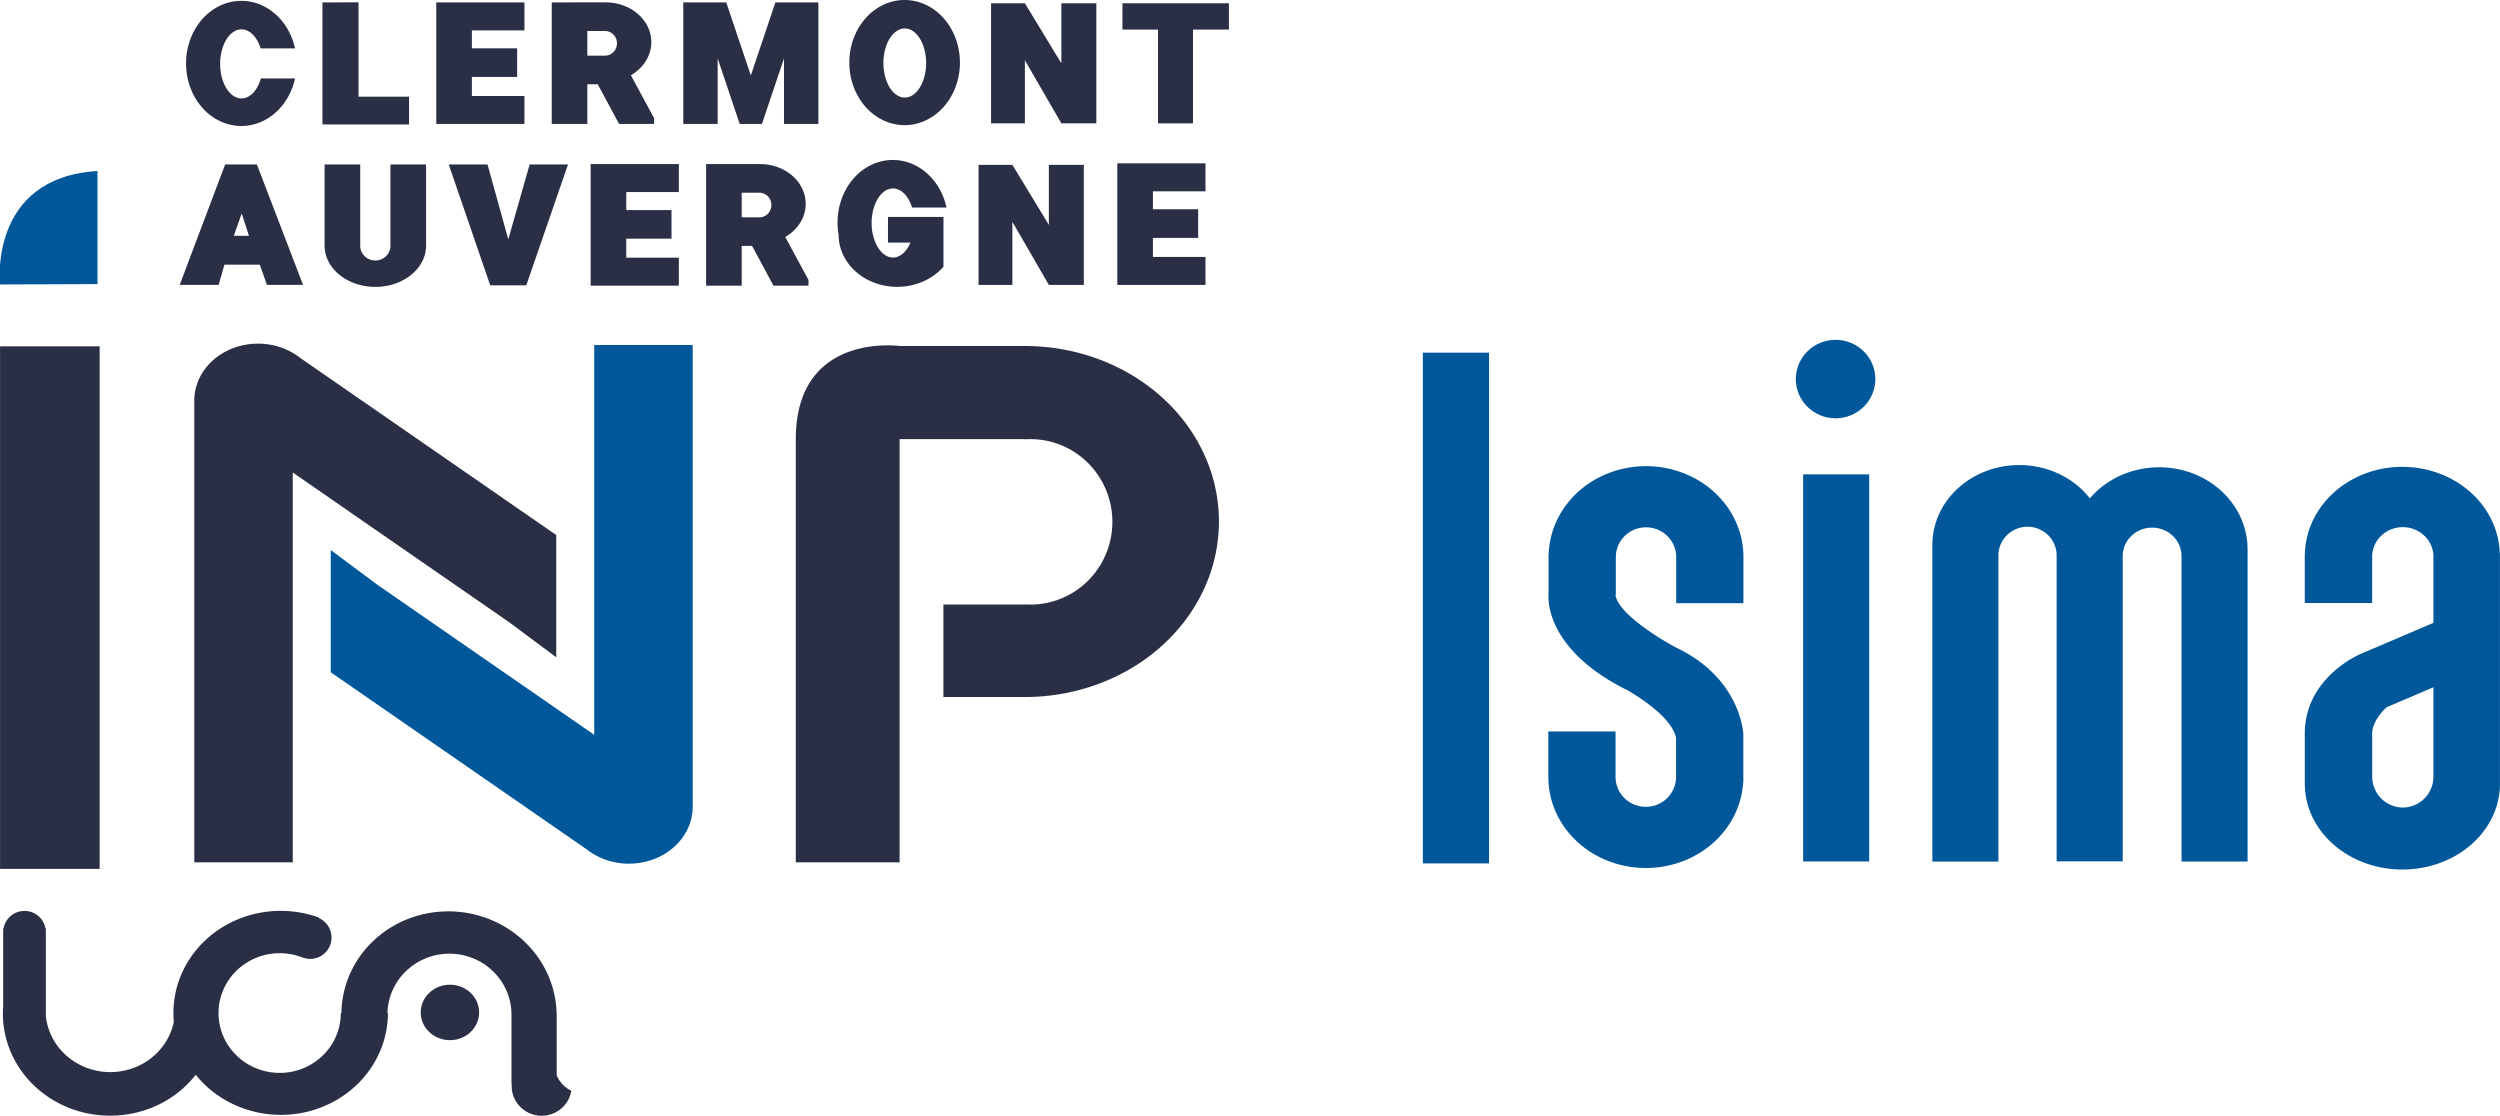 <?xml version="1.0" encoding="UTF-8" standalone="no"?>
<!-- Created with Inkscape (http://www.inkscape.org/) -->

<svg
   width="175.732mm"
   height="78.428mm"
   viewBox="0 0 175.732 78.428"
   version="1.1"
   id="svg1"
   xml:space="preserve"
   inkscape:version="1.4.1 (93de688d07, 2025-03-30)"
   sodipodi:docname="logo_ISIMA_SVG_replique.svg"
   xmlns:inkscape="http://www.inkscape.org/namespaces/inkscape"
   xmlns:sodipodi="http://sodipodi.sourceforge.net/DTD/sodipodi-0.dtd"
   xmlns="http://www.w3.org/2000/svg"
   xmlns:svg="http://www.w3.org/2000/svg"><sodipodi:namedview
     id="namedview1"
     pagecolor="#505050"
     bordercolor="#ffffff"
     borderopacity="1"
     inkscape:showpageshadow="0"
     inkscape:pageopacity="0"
     inkscape:pagecheckerboard="1"
     inkscape:deskcolor="#505050"
     inkscape:document-units="mm"
     inkscape:zoom="1.4142136"
     inkscape:cx="137.17872"
     inkscape:cy="140.3607"
     inkscape:window-width="1280"
     inkscape:window-height="684"
     inkscape:window-x="0"
     inkscape:window-y="0"
     inkscape:window-maximized="1"
     inkscape:current-layer="svg1" /><defs
     id="defs1"><inkscape:perspective
       sodipodi:type="inkscape:persp3d"
       inkscape:vp_x="0 : -70.071716 : 1"
       inkscape:vp_y="0 : 1000 : 0"
       inkscape:vp_z="209.99999 : -70.071716 : 1"
       inkscape:persp3d-origin="105 : -119.57172 : 1"
       id="perspective32" /><inkscape:path-effect
       effect="fillet_chamfer"
       id="path-effect5"
       is_visible="true"
       lpeversion="1"
       nodesatellites_param="F,0,0,1,0,0,0,1 @ F,0,0,1,0,0,0,1 @ F,0,0,1,0,0,0,1 @ F,0,0,1,0,0,0,1"
       radius="0"
       unit="px"
       method="auto"
       mode="F"
       chamfer_steps="1"
       flexible="false"
       use_knot_distance="true"
       apply_no_radius="true"
       apply_with_radius="true"
       only_selected="false"
       hide_knots="false" /><inkscape:path-effect
       effect="fillet_chamfer"
       id="path-effect4"
       is_visible="true"
       lpeversion="1"
       nodesatellites_param="F,0,0,1,0,0,0,1 @ F,0,0,1,0,0,0,1 @ F,0,0,1,0,0,0,1 @ F,0,0,1,0,0,0,1"
       radius="0"
       unit="px"
       method="auto"
       mode="F"
       chamfer_steps="1"
       flexible="false"
       use_knot_distance="true"
       apply_no_radius="true"
       apply_with_radius="true"
       only_selected="false"
       hide_knots="false" /><inkscape:path-effect
       effect="fillet_chamfer"
       id="path-effect3"
       is_visible="true"
       lpeversion="1"
       nodesatellites_param="F,0,0,1,0,3.17,0,1 @ F,0,0,1,0,0,0,1 @ F,0,0,1,0,0,0,1 @ F,0,0,1,0,0,0,1"
       radius="0"
       unit="px"
       method="auto"
       mode="F"
       chamfer_steps="1"
       flexible="false"
       use_knot_distance="true"
       apply_no_radius="true"
       apply_with_radius="true"
       only_selected="false"
       hide_knots="false" /></defs><g
     inkscape:groupmode="layer"
     id="layer2"
     inkscape:label="SVG"
     transform="translate(-10.375,-109.512)"><g
       id="UCA"><path
         id="path10"
         style="opacity:1;fill:#2a2f46;stroke-width:0.427"
         d="m 12.097,173.543 a 1.5,1.5 0 0 0 -1.476,1.236 h -0.023 v 0.215 a 1.5,1.5 0 0 0 -10e-4,0.049 1.5,1.5 0 0 0 10e-4,0.049 v 5.153 a 7.539,7.173 0 0 0 0,1.036 v 0.162 h 0.014 a 7.539,7.173 0 0 0 3.145,5.172 7.539,7.173 0 0 0 7.822,0.52 7.539,7.173 0 0 0 2.554,-2.072 7.539,7.173 0 0 0 8.207,2.499 7.539,7.173 0 0 0 5.303,-6.85 h -0.034 a 4.284,4.361 90 0 1 4.359,-4.162 4.284,4.361 90 0 1 4.361,4.284 4.284,4.361 90 0 1 0,0.026 v 4.861 h 0.018 a 2.11,2.084 0 0 0 -0.005,0.135 2.11,2.084 0 0 0 2.11,2.084 2.11,2.084 0 0 0 2.081,-1.757 2.11,2.084 0 0 1 -1.025,-1.086 v -4.237 h 0.002 a 7.57,7.283 5.018 0 0 -0.002,-0.027 v -0.098 h -0.007 a 7.57,7.283 5.018 0 0 -7.61,-7.161 7.57,7.283 5.018 0 0 -7.516,7.138 h -0.043 a 4.298,4.207 0 0 1 0,0.01 4.298,4.207 0 0 1 -4.298,4.207 4.298,4.207 0 0 1 -4.298,-4.207 4.298,4.207 0 0 1 4.298,-4.206 4.298,4.207 0 0 1 1.636,0.316 l 0.002,-0.004 a 1.5,1.5 0 0 0 0.507,0.088 1.5,1.5 0 0 0 1.5,-1.5 1.5,1.5 0 0 0 -0.885,-1.368 l 0.013,-0.033 a 7.539,7.173 0 0 0 -3.13,-0.465 7.539,7.173 0 0 0 -5.493,2.721 7.539,7.173 0 0 0 -1.59,5.067 4.554,4.39 0 0 1 -4.467,3.535 4.554,4.39 0 0 1 -4.529,-3.932 V 174.779 h -0.024 a 1.5,1.5 0 0 0 -1.476,-1.236 z" /><ellipse
         style="fill:#2a2f46;stroke-width:0.57"
         id="path10-3"
         cx="42.001"
         cy="180.679"
         rx="2.053"
         ry="1.95" /></g><g
       id="INP"><path
         id="P__INP_"
         style="fill:#2a2f46;fill-opacity:1;stroke-width:0.531"
         d="M 72.471 133.793 C 70.418 133.862 66.314 134.71 66.314 140.381 L 66.314 170.129 L 73.611 170.129 L 73.611 140.381 L 82.42 140.381 L 82.42 140.395 A 5.756 5.813 0 0 1 82.811 140.381 A 5.756 5.813 0 0 1 88.567 146.195 A 5.756 5.813 0 0 1 82.811 152.008 A 5.756 5.813 0 0 1 82.42 151.995 L 82.42 152.008 L 76.69 152.008 L 76.69 158.507 L 82.613 158.507 L 82.613 158.506 A 13.639 12.337 0 0 0 96.058 146.17 A 13.639 12.337 0 0 0 82.513 133.834 L 82.513 133.833 L 73.611 133.833 C 73.611 133.833 73.155 133.77 72.471 133.793 z " /><g
         id="N__INP_"><path
           id="rect1"
           style="fill:#2a2f46;fill-opacity:1;stroke-width:0.524"
           d="M 28.511 133.668 A 4.479 4 0 0 0 24.032 137.669 A 4.479 4 0 0 0 24.032 137.67 L 24.032 170.129 L 30.954 170.129 L 30.954 142.726 L 46.185 153.264 L 49.476 155.715 L 49.476 148.514 L 49.476 147.123 L 31.477 134.671 A 4.479 4 0 0 0 28.511 133.668 z " /><path
           id="rect1-2"
           style="fill:#00589b;fill-opacity:1;stroke-width:0.524"
           d="m 54.588,170.222 a 4.479,4 0 0 0 4.479,-4 4.479,4 0 0 0 0,-0.002 v -32.458 h -6.922 v 27.402 L 36.914,150.626 33.623,148.176 v 7.2 1.391 l 17.999,12.453 a 4.479,4 0 0 0 2.966,1.003 z" /></g><g
         id="I__INP_"><path
           style="fill:#2a2f46;fill-opacity:1;stroke:none;stroke-width:0.268;stroke-dasharray:none;stroke-opacity:1"
           d="m 10.379,152.222 v -18.365 h 3.5 3.5 v 18.365 18.365 h -3.5 -3.5 z"
           id="I_Rect__INP_" /><path
           style="fill:#00589b;stroke-width:0.524;fill-opacity:1"
           d="m 10.375,129.507 c 0,0 -0.842,-7.507 6.852,-7.975 0,6.571 0,6.571 0,6.571 v 1.38 z"
           id="I_Point__INP_" /></g></g><g
       id="ISIMA"
       style="fill:#00589b;fill-opacity:1"><path
         style="fill:#00589b;fill-opacity:1;stroke-width:1.086"
         d="m 416.575,574.539 v -67.738 h 8.776 8.776 v 67.738 67.738 h -8.776 -8.776 z"
         id="First_I__ISIMA_"
         transform="scale(0.265)" /><path
         id="S__ISIMA_"
         style="fill:#00589b;fill-opacity:1;stroke-width:0.088"
         d="m 126.08,142.28 a 6.846,6.376 0 0 0 -6.844,6.201 h -0.009 v 1.422 1.422 h 5.2e-4 c -0.012,0.121 -0.331,3.787 5.523,6.697 5e-4,-5.7e-4 0.001,-9.9e-4 0.002,-0.002 0.099,0.055 3.094,1.714 3.438,3.358 v 1.446 1.326 h -0.002 a 2.126,2.099 0 0 1 -2.126,2.076 2.126,2.099 0 0 1 -2.125,-2.076 h -5.2e-4 v -1.585 -1.637 h -2.363 -2.363 v 1.637 1.637 h 0.003 a 6.852,6.376 0 0 0 6.852,6.324 6.852,6.376 0 0 0 6.84,-5.995 h 0.012 v -1.707 -1.707 h -0.002 v -5.2e-4 c 0,0 -0.132,-3.951 -4.815,-6.128 h -5.2e-4 -5.1e-4 v -5.1e-4 h -5.2e-4 l -0.471,-0.272 v -5.2e-4 h 5.2e-4 v -5.2e-4 c 0,0 -3.501,-1.954 -3.7,-3.39 h 0.026 v -1.422 -1.262 a 2.124,2.099 0 0 1 2.124,-2.062 2.124,2.099 0 0 1 2.123,2.059 h -0.003 v 1.637 1.637 h 2.363 2.363 v -1.637 -1.62 h 0.001 a 6.846,6.376 0 0 0 -6.846,-6.375 z" /><g
         id="Second_I__ISIMA_"
         style="fill:#00589b;fill-opacity:1"><path
           style="fill:#00589b;fill-opacity:1;stroke-width:0.25"
           d="m 137.122,156.462 v -13.605 h 2.322 2.322 v 13.605 13.605 h -2.322 -2.322 z"
           id="Second_I_Bar__ISIMA_" /><ellipse
           style="fill:#00589b;fill-opacity:1;stroke-width:0.445"
           id="Second_I_Point__ISIMA_"
           cx="139.403"
           cy="136.158"
           rx="2.796"
           ry="2.758" /></g><path
         id="M__ISIMA_"
         style="fill:#00589b;fill-opacity:1;stroke-width:0.227"
         d="m 152.584,142.209 a 6.106,5.6 0 0 0 -4.408,1.476 6.106,5.6 0 0 0 -1.968,4.115 h -0.003 v 11.139 11.139 h 2.322 2.322 v -11.139 -10.473 a 2.049,2.032 0 0 1 2.046,-1.929 2.049,2.032 0 0 1 2.047,1.94 v 9.157 12.423 h 2.322 2.322 v -12.423 -9.099 h 5.2e-4 a 2.068,2 0 0 1 2.067,-1.934 2.068,2 0 0 1 2.066,1.915 v 10.554 11.003 h 2.322 2.322 v -11.003 -11.003 h -0.002 a 6.213,5.757 0 0 0 -2.219,-4.362 6.213,5.757 0 0 0 -3.873,-1.346 6.213,5.757 0 0 0 -3.227,0.77 6.213,5.757 0 0 0 -1.765,1.413 6.106,5.6 0 0 0 -1.668,-1.454 6.106,5.6 0 0 0 -3.026,-0.88 z" /><path
         id="A__ISIMA_"
         style="display:inline;fill:#00589b;fill-opacity:1;stroke-width:0.195"
         d="m 179.244,142.327 a 6.852,6.257 0 0 0 -6.851,6.118 h -0.009 v 1.727 1.726 h 2.369 2.369 v -1.726 -1.628 a 2.156,2.09 0 0 1 2.153,-1.977 2.156,2.09 0 0 1 2.152,1.963 v 4.764 l -5.085,2.171 c 0,0 -3.993,1.622 -3.957,5.68 v 1.73 1.73 h 0.003 a 6.859,6.03 0 0 0 2.925,4.939 6.859,6.03 0 0 0 7.868,0 6.859,6.03 0 0 0 2.921,-4.741 h 0.002 v -0.049 a 6.859,6.03 0 0 0 0,-0.298 v -7.852 -8.199 h -0.011 a 6.852,6.257 0 0 0 -6.849,-6.076 z m 2.183,15.496 v 6.329 a 2.152,2.177 0 0 1 -2.151,2.122 2.152,2.177 0 0 1 -2.152,-2.172 h -5.1e-4 v -1.229 -1.73 c 0,0 -0.114,-0.863 1.012,-1.916 z" /></g><g
       id="CLERMONT"><path
         id="T__CLERMONT_"
         style="fill:#2a2f46;fill-opacity:1;stroke-width:0.523"
         d="m 89.274,109.742 v 1.849 h 2.501 v 6.592 h 2.46 v -6.592 h 2.522 v -1.849 z" /><path
         id="N__CLERMONT_"
         style="fill:#2a2f46;fill-opacity:1;stroke-width:0.524"
         d="m 80.04,109.742 v 8.441 h 2.377 v -4.434 l 2.564,4.434 h 2.459 v -8.441 h -2.459 v 4.221 l -2.564,-4.221 z" /><path
         id="O__CLERMONT_"
         style="display:inline;opacity:1;fill:#2a2f46;fill-opacity:1;stroke-width:0.693"
         d="m 73.964,109.512 a 3.887,4.398 0 0 0 -3.888,4.399 3.887,4.398 0 0 0 3.888,4.398 3.887,4.398 0 0 0 3.887,-4.398 3.887,4.398 0 0 0 -3.887,-4.399 z m 0.01,2.002 a 1.501,2.428 0 0 1 1.501,2.428 1.501,2.428 0 0 1 -1.501,2.428 1.501,2.428 0 0 1 -1.501,-2.428 1.501,2.428 0 0 1 1.501,-2.428 z" /><path
         id="M__CLERMONT_"
         style="fill:#2a2f46;fill-opacity:1;stroke-width:0.524"
         d="m 58.404,109.679 v 2.835 5.711 h 2.418 v -4.607 l 1.549,4.607 h 1.564 l 1.549,-4.607 v 4.607 h 2.418 v -5.711 -2.835 h -2.418 -0.604 l -1.727,5.137 -1.727,-5.137 h -0.604 z" /><path
         id="R__CLERMONT_"
         style="fill:#2a2f46;fill-opacity:1;stroke-width:0.524"
         d="m 49.158,109.679 v 8.546 h 2.502 v -2.791 h 0.729 l 1.504,2.791 h 2.461 v -0.404 l -1.632,-3.019 a 3.211,2.795 0 0 0 1.436,-2.329 3.211,2.795 0 0 0 -3.211,-2.795 h -1.286 z m 2.502,2.013 h 1.286 v 0.001 a 0.839,0.865 0 0 1 0.798,0.865 0.839,0.865 0 0 1 -0.798,0.864 v 0.001 h -1.286 z" /><path
         id="E__CLERMONT_"
         style="fill:#2a2f46;fill-opacity:1;stroke-width:0.524"
         d="m 41.042,109.679 v 1.967 4.613 1.966 h 6.198 v -1.966 h -3.695 v -1.339 h 3.18 v -2.011 h -3.18 v -1.262 h 3.695 v -1.967 z" /><path
         id="L__CLERMONT_"
         style="fill:#2a2f46;fill-opacity:1;stroke-width:0.53"
         d="m 33.041,109.679 v 8.582 h 2.537 3.549 v -1.952 h -3.549 v -6.631 z" /><path
         id="C__CLERMONT_"
         style="display:inline;opacity:1;fill:#2a2f46;fill-opacity:1;stroke-width:0.693"
         d="m 27.341,109.572 a 3.887,4.398 0 0 0 -3.888,4.399 3.887,4.398 0 0 0 3.888,4.398 3.887,4.398 0 0 0 3.773,-3.342 h -2.402 a 1.501,2.428 0 0 1 -1.361,1.404 1.501,2.428 0 0 1 -1.501,-2.428 1.501,2.428 0 0 1 1.501,-2.428 1.501,2.428 0 0 1 1.342,1.34 h 2.422 a 3.887,4.398 0 0 0 -3.773,-3.342 z" /></g><g
       id="AUVERGNE"><path
         id="E_2__AUVERGNE_"
         style="fill:#2a2f46;fill-opacity:1;stroke-width:0.524"
         d="m 88.914,120.994 v 1.967 4.613 1.966 h 6.198 v -1.966 h -3.695 v -1.339 h 3.18 v -2.011 h -3.18 v -1.262 h 3.695 v -1.967 z" /><path
         id="N__AUVERGNE_"
         style="fill:#2a2f46;fill-opacity:1;stroke-width:0.524"
         d="m 79.161,121.099 v 8.441 h 2.377 v -4.434 l 2.564,4.434 h 2.459 v -8.441 h -2.459 v 4.221 l -2.564,-4.221 z" /><path
         id="G__AUVERGNE_"
         style="display:inline;fill:#2a2f46;fill-opacity:1;stroke-width:0.693"
         d="m 73.136,120.756 a 3.887,4.398 0 0 0 -3.888,4.399 3.887,4.398 0 0 0 0.075,0.86 4.119,3.661 0 0 0 2.059,3.17 4.119,3.661 0 0 0 4.119,0 4.119,3.661 0 0 0 1.193,-0.924 v -1.337 a 3.887,4.398 0 0 0 5.17e-4,-0.002 v -0.356 -0.356 -1.447 h -3.901 v 1.803 h 1.582 a 1.502,2.46 0 0 1 -1.021,1.025 1.501,2.428 0 0 1 -0.209,0.024 1.502,2.46 0 0 1 -5.17e-4,0 1.502,2.46 0 0 1 -1.406,-1.6 h -0.005 a 1.501,2.428 0 0 1 -0.09,-0.828 1.501,2.428 0 0 1 1.501,-2.428 1.501,2.428 0 0 1 1.342,1.34 h 2.422 a 3.887,4.398 0 0 0 -3.773,-3.342 z" /><path
         id="R__AUVERGNE_"
         style="fill:#2a2f46;fill-opacity:1;stroke-width:0.524"
         d="m 60.01,121.046 v 8.546 h 2.502 v -2.791 h 0.729 l 1.504,2.791 h 2.461 v -0.404 l -1.632,-3.019 a 3.211,2.795 0 0 0 1.436,-2.329 3.211,2.795 0 0 0 -3.211,-2.795 h -1.286 z m 2.502,2.013 h 1.286 v 0.001 a 0.839,0.865 0 0 1 0.798,0.865 0.839,0.865 0 0 1 -0.798,0.864 v 0.001 h -1.286 z" /><path
         id="E_1__AUVERGNE_"
         style="fill:#2a2f46;fill-opacity:1;stroke-width:0.524"
         d="m 51.895,121.046 v 1.967 4.613 1.966 h 6.198 v -1.966 h -3.695 v -1.339 h 3.18 v -2.011 h -3.18 v -1.262 h 3.695 v -1.967 z" /><path
         style="fill:#2a2f46;fill-opacity:1;stroke-width:0.524"
         d="m 41.917,121.071 h 2.727 l 1.459,5.269 1.503,-5.269 h 2.697 l -2.933,8.497 h -2.535 z"
         id="V__AUVERGNE_" /><path
         id="U__AUVERGNE_"
         style="fill:#2a2f46;fill-opacity:1;stroke-width:0.524"
         d="M 33.192 121.071 L 33.192 126.782 A 3.567 2.896 0 0 0 34.975 129.29 A 3.567 2.896 0 0 0 38.542 129.29 A 3.567 2.896 0 0 0 40.325 126.782 L 40.325 121.071 L 37.819 121.071 L 37.819 126.708 L 37.819 126.782 L 37.819 126.792 A 1.061 1.032 0 0 1 37.289 127.686 A 1.061 1.032 0 0 1 36.228 127.686 A 1.061 1.032 0 0 1 35.697 126.792 L 35.697 126.782 L 35.697 126.708 L 35.697 121.071 L 33.192 121.071 z " /><path
         id="A__AUVERGNE_"
         style="opacity:1;fill:#2a2f46;stroke-width:0.524"
         d="m 26.201,121.071 -3.193,8.464 h 2.737 l 0.406,-1.419 h 2.483 l 0.507,1.419 h 2.534 l -3.243,-8.464 z m 1.165,3.446 0.507,1.571 h -1.064 z" /></g></g></svg>
